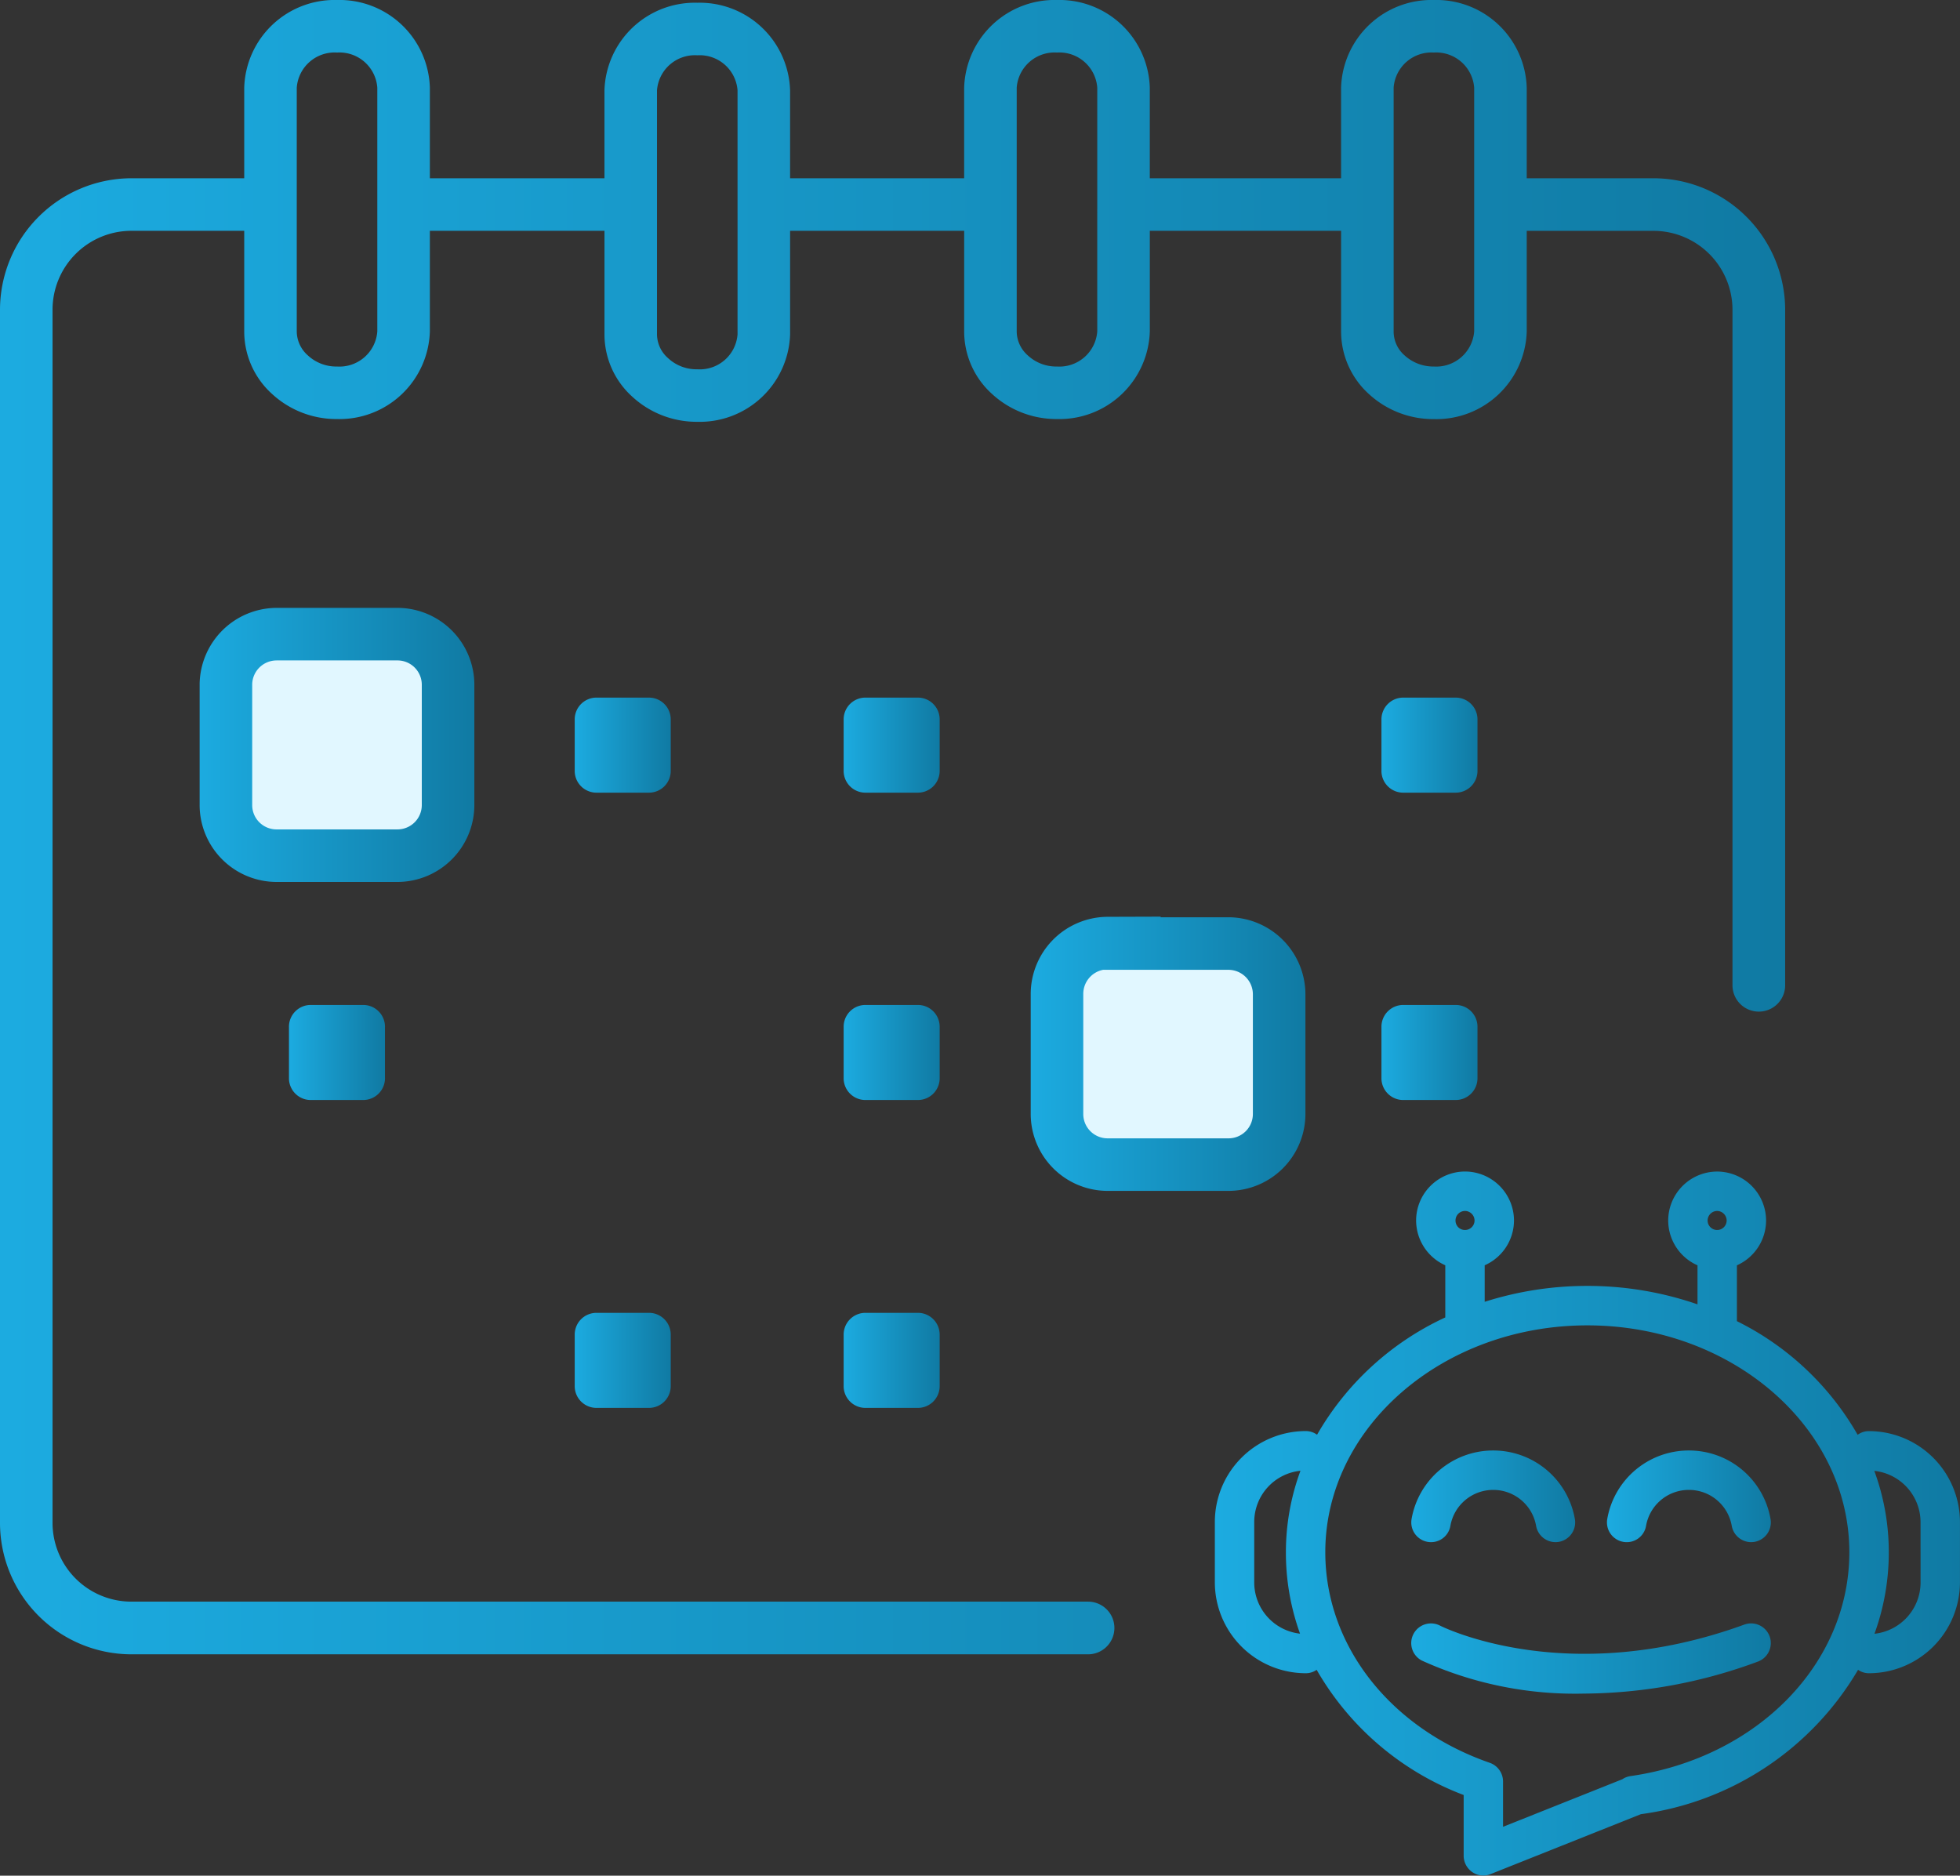 <svg xmlns="http://www.w3.org/2000/svg" xmlns:xlink="http://www.w3.org/1999/xlink" width="148.829" height="142.435" viewBox="0 0 148.829 142.435"><rect x="0" y="0" width="148.829" height="142.435" fill="#333333" stroke="none"/><defs><linearGradient id="a" y1="0.5" x2="1" y2="0.5" gradientUnits="objectBoundingBox"><stop offset="0" stop-color="#1cabe0"/><stop offset="1" stop-color="#107aa3"/></linearGradient><linearGradient id="d" x1="0" y1="0.5" x2="1" y2="0.5" xlink:href="#a"/><linearGradient id="g" x1="0" y1="0.5" x2="1" y2="0.5" xlink:href="#a"/></defs><g transform="translate(0 0)"><path d="M-1645.636,671.717h-9.676v-6.883a6.867,6.867,0,0,0-7.053-6.654,6.865,6.865,0,0,0-7.043,6.654v6.883h-14.525v-6.883a6.865,6.865,0,0,0-7.043-6.654,6.867,6.867,0,0,0-7.053,6.654v6.883h-13.218v-6.674a6.865,6.865,0,0,0-7.043-6.654,6.867,6.867,0,0,0-7.053,6.654v6.674H-1738.6v-6.883a6.865,6.865,0,0,0-7.043-6.654,6.867,6.867,0,0,0-7.053,6.654v6.883h-8.629a10,10,0,0,0-9.916,9.936v92.226a9.991,9.991,0,0,0,9.926,9.926h72.694a2,2,0,0,0,2-2,2,2,0,0,0-2-2h-72.684a5.986,5.986,0,0,1-5.946-5.945V681.663a5.993,5.993,0,0,1,5.936-5.956h8.619v7.641a6.384,6.384,0,0,0,2.115,4.749,7.208,7.208,0,0,0,4.938,1.905,6.865,6.865,0,0,0,7.043-6.654v-7.641h13.258v7.861a6.378,6.378,0,0,0,2.115,4.738,7.207,7.207,0,0,0,4.938,1.905,6.863,6.863,0,0,0,7.043-6.644v-7.861h13.218v7.641a6.384,6.384,0,0,0,2.115,4.749,7.208,7.208,0,0,0,4.938,1.905,6.865,6.865,0,0,0,7.043-6.654v-7.641h14.525v7.641a6.405,6.405,0,0,0,2.115,4.759,7.21,7.21,0,0,0,4.928,1.9,6.868,6.868,0,0,0,7.053-6.654v-7.641h9.667a6,6,0,0,1,5.956,5.946V733a2,2,0,0,0,2,2,2,2,0,0,0,2-2V681.643A10.012,10.012,0,0,0-1645.636,671.717Zm-96.955,11.632a2.881,2.881,0,0,1-3.053,2.664,3.173,3.173,0,0,1-2.225-.848,2.45,2.45,0,0,1-.838-1.816V664.834a2.884,2.884,0,0,1,3.063-2.664,2.881,2.881,0,0,1,3.053,2.664Zm27.354.22a2.873,2.873,0,0,1-3.053,2.654,3.173,3.173,0,0,1-2.225-.848,2.429,2.429,0,0,1-.838-1.806V665.043a2.884,2.884,0,0,1,3.063-2.664,2.881,2.881,0,0,1,3.053,2.664Zm27.314-.22a2.881,2.881,0,0,1-3.053,2.664,3.173,3.173,0,0,1-2.225-.848,2.45,2.45,0,0,1-.838-1.816V664.834a2.884,2.884,0,0,1,3.063-2.664,2.881,2.881,0,0,1,3.053,2.664Zm28.621,0a2.891,2.891,0,0,1-3.063,2.664,3.236,3.236,0,0,1-2.225-.848,2.408,2.408,0,0,1-.828-1.816V664.834a2.881,2.881,0,0,1,3.053-2.664,2.891,2.891,0,0,1,3.063,2.664Z" transform="translate(1771.241 -658.18)" fill="url(#a)"/></g><path d="M-1686.968,730h9.213a3.853,3.853,0,0,1,3.841,3.841v9.119a3.841,3.841,0,0,1-3.841,3.829h-9.187a3.841,3.841,0,0,1-3.841-3.829v-9.152a3.853,3.853,0,0,1,3.841-3.841Z" transform="translate(1771.046 -658.354)" fill="#e1f7ff"/><path d="M-1677.76,748.782h-9.188a5.847,5.847,0,0,1-5.837-5.817v-9.16a5.865,5.865,0,0,1,5.83-5.835l4.054-.013-.036.046h5.176a5.865,5.865,0,0,1,5.835,5.83v9.125A5.848,5.848,0,0,1-1677.76,748.782Zm-9.525-16.788a1.863,1.863,0,0,0-1.51,1.819v9.146a1.848,1.848,0,0,0,1.847,1.833h9.188a1.848,1.848,0,0,0,1.844-1.841V733.84a1.861,1.861,0,0,0-1.852-1.845Z" transform="translate(1771.051 -658.349)" fill="url(#a)"/><path d="M-1750.2,706.453h9.189a3.84,3.84,0,0,1,3.835,3.829v9.165a3.839,3.839,0,0,1-3.841,3.828h-9.188a3.841,3.841,0,0,1-3.841-3.828v-9.218A3.842,3.842,0,0,1-1750.2,706.453Z" transform="translate(1771.199 -658.297)" fill="#e1f7ff"/><path d="M-1741.02,725.265h-9.189a5.847,5.847,0,0,1-5.836-5.817v-9.224a5.869,5.869,0,0,1,5.836-5.771h9.193a5.847,5.847,0,0,1,5.831,5.817v9.172A5.847,5.847,0,0,1-1741.02,725.265Zm-9.189-16.821a1.853,1.853,0,0,0-1.845,1.813v9.185a1.847,1.847,0,0,0,1.845,1.833h9.189a1.848,1.848,0,0,0,1.844-1.84v-9.158a1.847,1.847,0,0,0-1.842-1.834h-9.191Z" transform="translate(1771.204 -658.292)" fill="url(#a)"/><path d="M-1725.807,711.283h3.937a1.653,1.653,0,0,1,1.666,1.64h0v3.937a1.653,1.653,0,0,1-1.653,1.641h-3.95a1.653,1.653,0,0,1-1.688-1.617v-3.961a1.652,1.652,0,0,1,1.64-1.64Z" transform="translate(1771.135 -658.308)" fill="url(#d)"/><path d="M-1705.337,711.283h3.938a1.652,1.652,0,0,1,1.665,1.64h0v3.937a1.653,1.653,0,0,1-1.653,1.641h-3.949a1.654,1.654,0,0,1-1.689-1.617v-3.961a1.653,1.653,0,0,1,1.64-1.64Z" transform="translate(1771.086 -658.308)" fill="url(#a)"/><path d="M-1725.807,734.679h3.937a1.653,1.653,0,0,1,1.666,1.64h0v3.938a1.653,1.653,0,0,1-1.653,1.64h-3.95a1.653,1.653,0,0,1-1.688-1.617v-3.961a1.652,1.652,0,0,1,1.64-1.64Z" transform="translate(1771.135 -658.365)" fill="url(#d)"/><path d="M-1747.558,734.679h3.937a1.653,1.653,0,0,1,1.666,1.64h0v3.938a1.653,1.653,0,0,1-1.653,1.64h-3.95a1.653,1.653,0,0,1-1.688-1.617v-3.961a1.654,1.654,0,0,1,1.641-1.64Z" transform="translate(1771.188 -658.365)" fill="url(#g)"/><path d="M-1747.558,758.116h3.937a1.653,1.653,0,0,1,1.666,1.64h0v3.937a1.653,1.653,0,0,1-1.653,1.641h-3.95a1.654,1.654,0,0,1-1.688-1.617v-3.961a1.654,1.654,0,0,1,1.641-1.64Z" transform="translate(1771.188 -658.422)" fill="url(#g)"/><path d="M-1705.337,734.679h3.938a1.652,1.652,0,0,1,1.665,1.64h0v3.938a1.652,1.652,0,0,1-1.653,1.64h-3.949a1.654,1.654,0,0,1-1.689-1.617v-3.961a1.653,1.653,0,0,1,1.64-1.64Z" transform="translate(1771.086 -658.365)" fill="url(#a)"/><path d="M-1725.807,758.116h3.937a1.653,1.653,0,0,1,1.666,1.64h0v3.937a1.653,1.653,0,0,1-1.653,1.641h-3.95a1.653,1.653,0,0,1-1.688-1.617v-3.961a1.652,1.652,0,0,1,1.64-1.64Z" transform="translate(1771.135 -658.422)" fill="url(#d)"/><path d="M-1705.337,758.116h3.938a1.653,1.653,0,0,1,1.665,1.64h0v3.937a1.652,1.652,0,0,1-1.653,1.641h-3.949a1.654,1.654,0,0,1-1.689-1.617v-3.961a1.653,1.653,0,0,1,1.64-1.64Z" transform="translate(1771.086 -658.422)" fill="url(#a)"/><path d="M-1684.868,711.283h3.937a1.653,1.653,0,0,1,1.666,1.64h0v3.937a1.653,1.653,0,0,1-1.653,1.641h-3.95a1.653,1.653,0,0,1-1.688-1.617v-3.961a1.652,1.652,0,0,1,1.64-1.64Z" transform="translate(1771.036 -658.308)" fill="url(#d)"/><path d="M-1664.4,711.283h3.938a1.653,1.653,0,0,1,1.665,1.64h0v3.937a1.653,1.653,0,0,1-1.653,1.641h-3.95a1.654,1.654,0,0,1-1.689-1.617v-3.961a1.653,1.653,0,0,1,1.641-1.64Z" transform="translate(1770.987 -658.308)" fill="url(#a)"/><path d="M-1664.4,734.679h3.938a1.653,1.653,0,0,1,1.665,1.64h0v3.938a1.653,1.653,0,0,1-1.653,1.64h-3.95a1.654,1.654,0,0,1-1.689-1.617v-3.961a1.653,1.653,0,0,1,1.641-1.64Z" transform="translate(1770.987 -658.365)" fill="url(#a)"/><g transform="translate(92.246 88.964)"><path d="M-1629.092,767.072a1.431,1.431,0,0,0-.868.279,21.568,21.568,0,0,0-9.168-8.629v-4.24a3.735,3.735,0,0,0,2.215-3.4,3.725,3.725,0,0,0-3.711-3.721,3.727,3.727,0,0,0-3.721,3.721,3.728,3.728,0,0,0,2.225,3.4v2.963a25.517,25.517,0,0,0-8.36-1.4,25.592,25.592,0,0,0-7.8,1.207v-2.773a3.728,3.728,0,0,0,2.225-3.4,3.727,3.727,0,0,0-3.721-3.721,3.725,3.725,0,0,0-3.711,3.721,3.735,3.735,0,0,0,2.215,3.4v3.96a21.753,21.753,0,0,0-9.737,8.908,1.432,1.432,0,0,0-.868-.279,6.91,6.91,0,0,0-6.893,6.9v4.589a6.91,6.91,0,0,0,6.893,6.9,1.438,1.438,0,0,0,.838-.259,21.722,21.722,0,0,0,11.163,9.507v4.619a1.511,1.511,0,0,0,.658,1.237,1.485,1.485,0,0,0,.838.259,1.493,1.493,0,0,0,.549-.11l11.412-4.549a22.614,22.614,0,0,0,16.49-10.963,1.439,1.439,0,0,0,.838.259,6.918,6.918,0,0,0,6.9-6.9v-4.589A6.918,6.918,0,0,0-1629.092,767.072Zm-30.686-16.719a.732.732,0,0,1,.728.728.724.724,0,0,1-.728.718.715.715,0,0,1-.718-.718A.724.724,0,0,1-1659.777,750.353Zm-12.52,32.1a3.913,3.913,0,0,1-3.481-3.891v-4.589a3.909,3.909,0,0,1,3.511-3.891,17.875,17.875,0,0,0-1.107,6.185A18.126,18.126,0,0,0-1672.3,782.455Zm31.673-32.1a.73.73,0,0,1,.718.728.722.722,0,0,1-.718.718.723.723,0,0,1-.728-.718A.732.732,0,0,1-1640.624,750.353Zm-6.584,42.916a1.464,1.464,0,0,0-.619.239l-9.058,3.611v-3.442a1.506,1.506,0,0,0-1.007-1.417c-7.582-2.634-12.49-8.918-12.49-15.991,0-9.5,8.928-17.228,19.9-17.228s19.892,7.731,19.892,17.228C-1630.588,784.729-1637.581,791.882-1647.208,793.269Zm22.027-14.7a3.922,3.922,0,0,1-3.5,3.891,18.091,18.091,0,0,0,1.087-6.185,17.862,17.862,0,0,0-1.1-6.185,3.924,3.924,0,0,1,3.511,3.891Z" transform="translate(1678.771 -747.36)" fill="url(#a)"/><g transform="translate(14.917 21.183)"><path d="M-1652.867,775.554a1.5,1.5,0,0,1-1.472-1.238,3.3,3.3,0,0,0-3.254-2.729,3.3,3.3,0,0,0-3.254,2.729,1.489,1.489,0,0,1-1.732,1.216,1.5,1.5,0,0,1-1.216-1.732,6.283,6.283,0,0,1,6.2-5.206,6.283,6.283,0,0,1,6.2,5.206,1.5,1.5,0,0,1-1.216,1.732A1.545,1.545,0,0,1-1652.867,775.554Z" transform="translate(1663.817 -768.594)" fill="url(#a)"/></g><g transform="translate(29.774 21.183)"><path d="M-1637.975,775.554a1.5,1.5,0,0,1-1.473-1.238,3.294,3.294,0,0,0-3.253-2.729,3.293,3.293,0,0,0-3.253,2.729,1.488,1.488,0,0,1-1.732,1.216,1.5,1.5,0,0,1-1.216-1.732,6.281,6.281,0,0,1,6.2-5.206,6.282,6.282,0,0,1,6.2,5.206,1.5,1.5,0,0,1-1.215,1.732A1.55,1.55,0,0,1-1637.975,775.554Z" transform="translate(1648.925 -768.594)" fill="url(#a)"/></g><g transform="translate(14.918 34.312)"><path d="M-1650.722,787.087a28.105,28.105,0,0,1-12.3-2.512,1.494,1.494,0,0,1-.627-2.02,1.5,1.5,0,0,1,2.016-.629h0c.094.049,9.6,4.842,23.106-.08a1.5,1.5,0,0,1,1.919.893,1.5,1.5,0,0,1-.893,1.918A38.48,38.48,0,0,1-1650.722,787.087Z" transform="translate(1663.817 -781.755)" fill="url(#a)"/></g></g></svg>